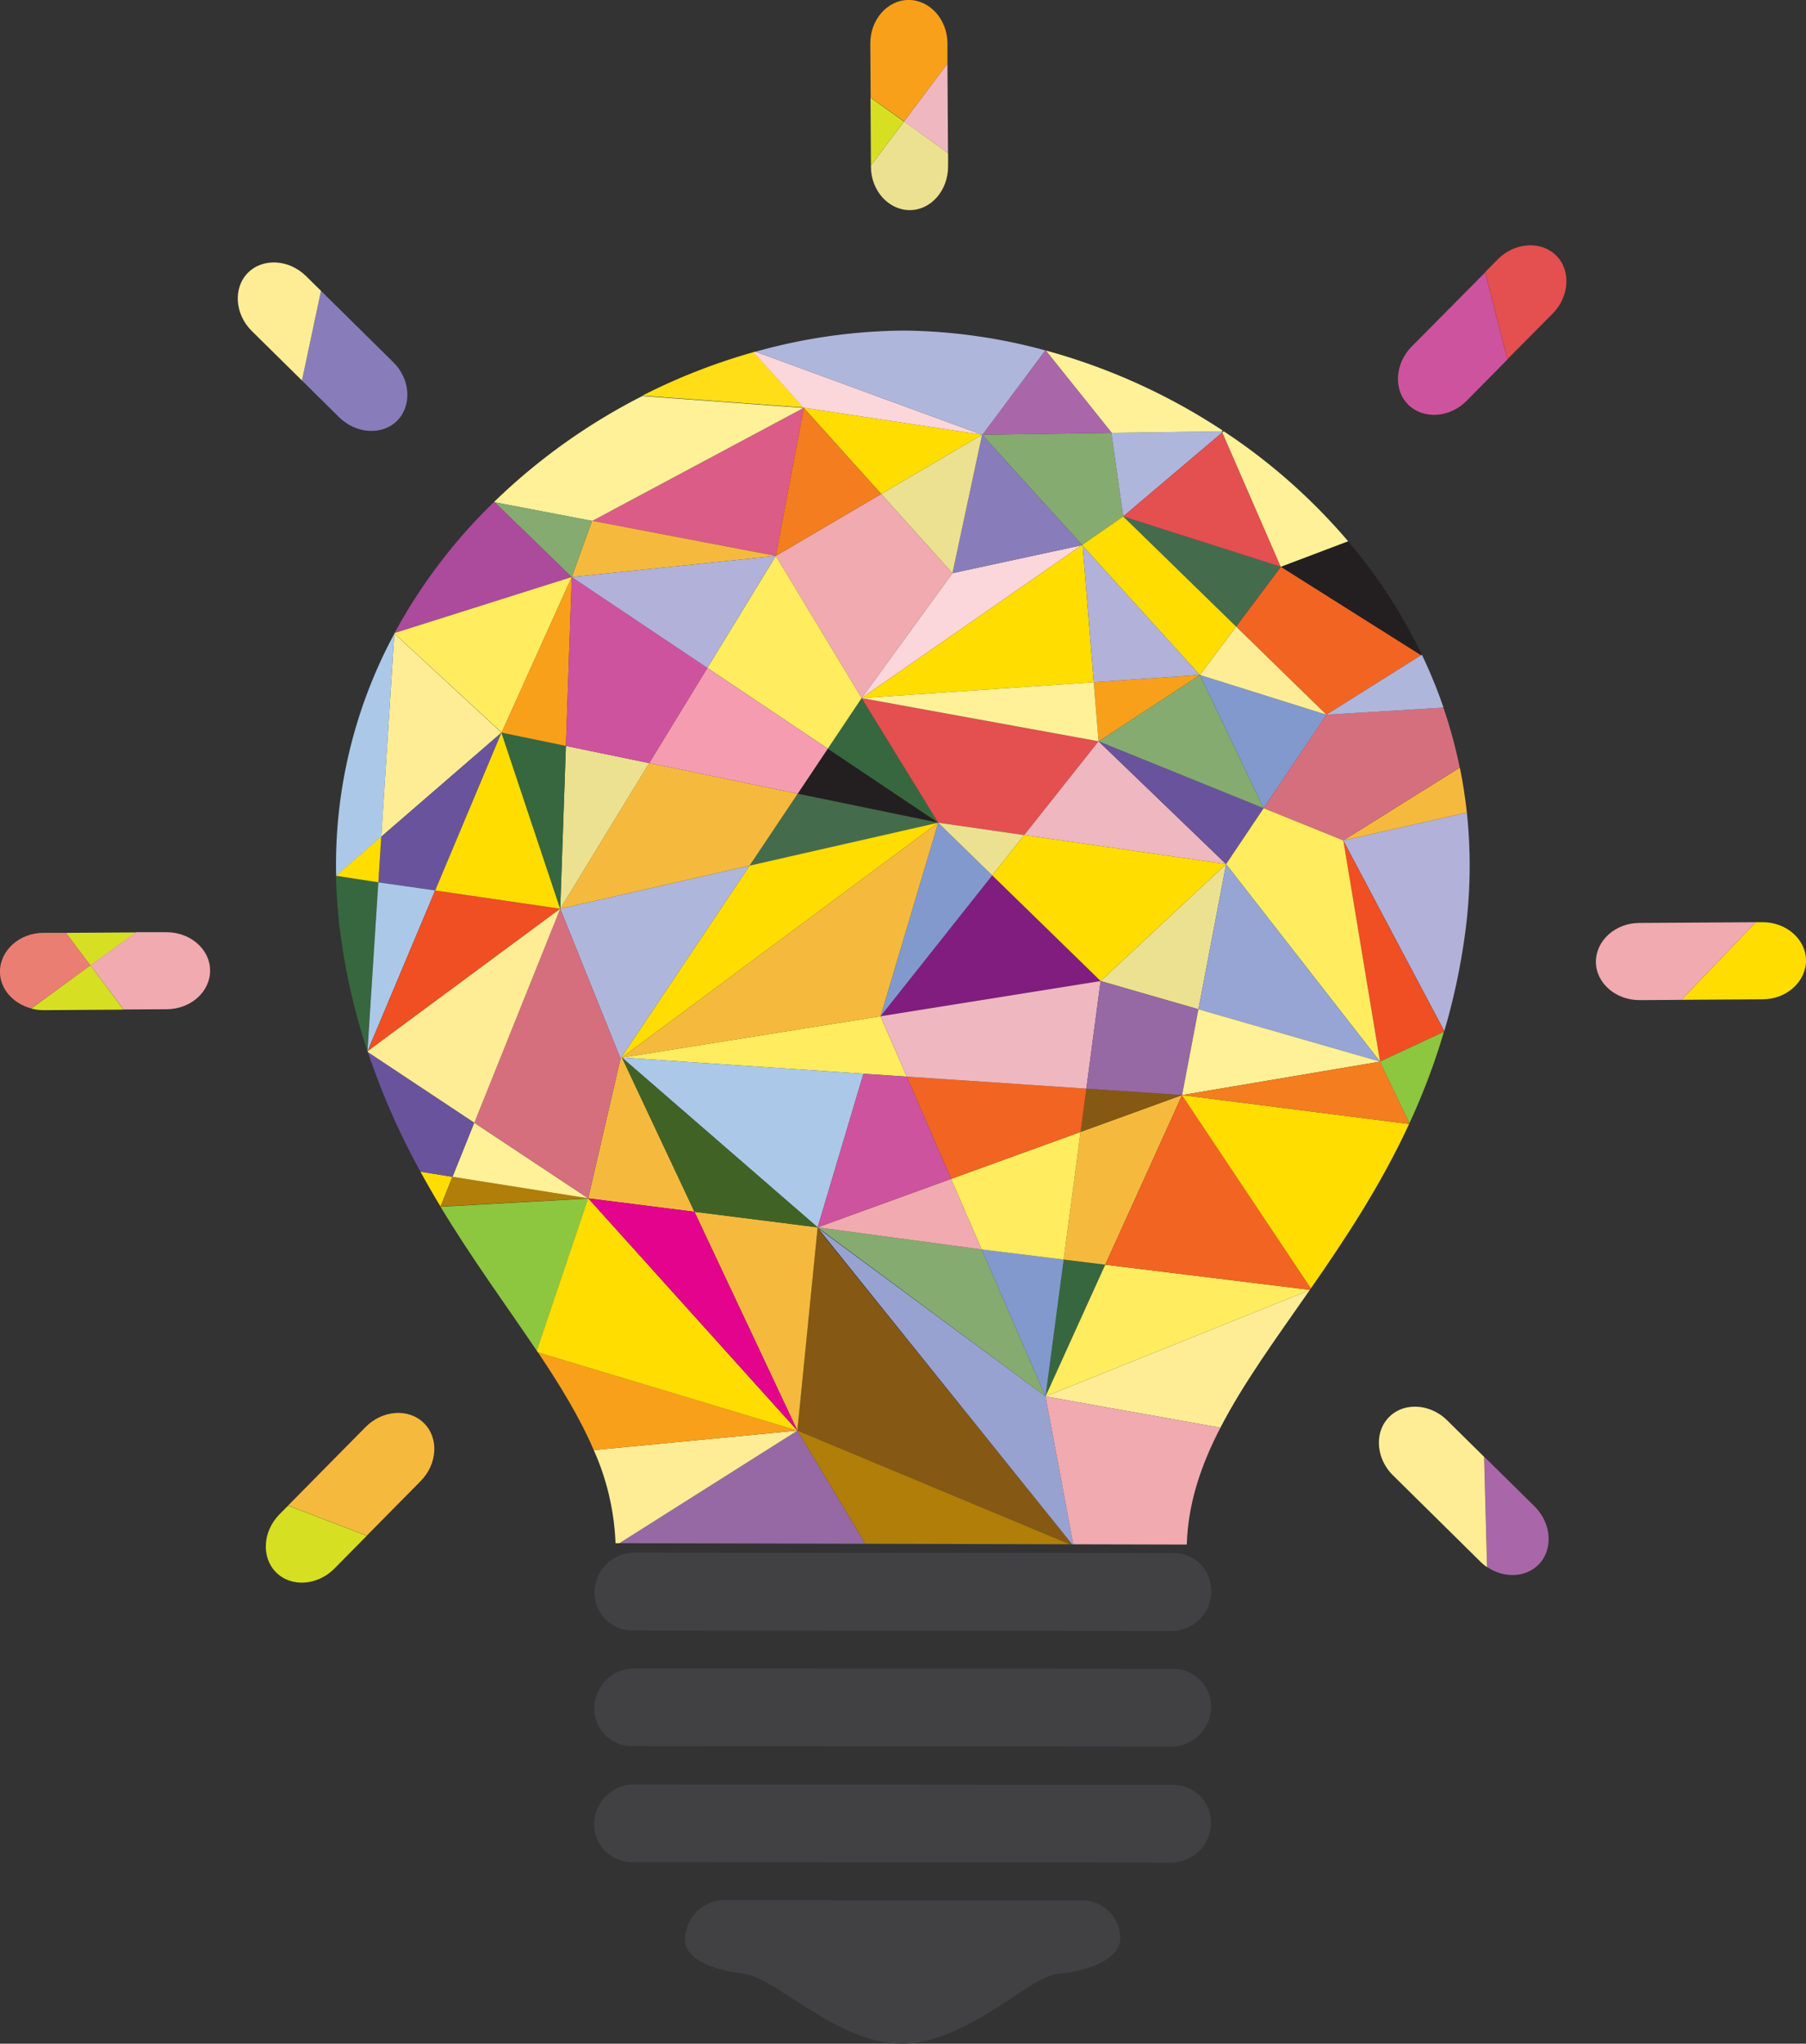 <svg xmlns="http://www.w3.org/2000/svg" viewBox="0 0 456.53 516.54"><rect x="0" y="0" width="456.53" height="516.54" fill="#333333" stroke="none"/><defs><style>.cls-1{fill:#414042;}.cls-2{fill:none;}.cls-3{fill:#231f20;}.cls-4{fill:#456b4d;}.cls-5{fill:#fd0;}.cls-6{fill:#afb6dc;}.cls-7{fill:#37673f;}.cls-8{fill:#e44f50;}.cls-9{fill:#efb7c0;}.cls-10{fill:#f1aaaf;}.cls-11{fill:#69539c;}.cls-12{fill:#fbd6db;}.cls-13{fill:#ffec5f;}.cls-14{fill:#f5ba3d;}.cls-15{fill:#f59cb0;}.cls-16{fill:#f26422;}.cls-17{fill:#85ab70;}.cls-18{fill:#8299ce;}.cls-19{fill:#db5c87;}.cls-20{fill:#887dba;}.cls-21{fill:#ffed96;}.cls-22{fill:#ece190;}.cls-23{fill:#f04e23;}.cls-24{fill:#8dc63f;}.cls-25{fill:#b2b1d9;}.cls-26{fill:#f47d20;}.cls-27{fill:#f9a01b;}.cls-28{fill:#fff197;}.cls-29{fill:#801d7f;}.cls-30{fill:#9669a4;}.cls-31{fill:#ffde17;}.cls-32{fill:#ac4a9c;}.cls-33{fill:#abc8e9;}.cls-34{fill:#a967aa;}.cls-35{fill:#b07e09;}.cls-36{fill:#855914;}.cls-37{fill:#98a2d1;}.cls-38{fill:#e3038c;}.cls-39{fill:#ce539e;}.cls-40{fill:#d56f7e;}.cls-41{fill:#406325;}.cls-42{fill:#96a5d4;}.cls-43{fill:#d7df23;}.cls-44{fill:#ea7e73;}</style></defs><title>Asset 2</title><g id="Layer_2" data-name="Layer 2"><g id="Layer_1-2" data-name="Layer 1"><path class="cls-1" d="M160.09,392.41l136.27.11A9.5,9.5,0,0,1,306.2,402a10.09,10.09,0,0,1-9.77,10.22l-136.26-.11a9.56,9.56,0,0,1-9.88-9.44A10.14,10.14,0,0,1,160.09,392.41Z"/><path class="cls-1" d="M160,421.68l136.29.11a9.54,9.54,0,0,1,9.86,9.45,10.13,10.13,0,0,1-9.8,10.21l-136.26-.11a9.56,9.56,0,0,1-9.87-9.44A10.14,10.14,0,0,1,160,421.68Z"/><path class="cls-1" d="M160,451l136.26.11a9.55,9.55,0,0,1,9.87,9.43,10.15,10.15,0,0,1-9.8,10.22l-136.28-.12a9.52,9.52,0,0,1-9.86-9.47A10.11,10.11,0,0,1,160,451Z"/><path class="cls-1" d="M182.93,480.23l90.43.07a9.65,9.65,0,0,1,9.85,9.55c0,5.44-8.52,8.46-15.69,9S244.43,516.51,228,516.54s-31.79-16.78-40.14-17.72c-6.11-.69-14.66-3.07-14.7-8.51A10.07,10.07,0,0,1,182.93,480.23Z"/><polygon class="cls-2" points="149.65 131.62 149.62 131.71 149.75 131.64 149.65 131.62"/><polygon class="cls-2" points="273.53 137.74 273.44 137.81 273.57 137.78 273.53 137.74"/><polygon class="cls-2" points="207.26 310.77 264.29 352.94 207.48 310.8 207.26 310.77"/><polygon class="cls-2" points="206.87 310.73 271.02 390.31 207.06 310.75 206.87 310.73"/><polygon class="cls-2" points="273.67 137.76 273.57 137.78 273.68 137.9 273.67 137.76"/><polygon class="cls-2" points="203.21 103.06 203.14 103.06 203.16 103.09 203.2 103.12 203.21 103.06"/><path class="cls-3" d="M365.17,260.73l-.07-.14-.06.2Z"/><polygon class="cls-3" points="201.64 200.61 237.16 207.93 209.26 189.22 201.64 200.61"/><polygon class="cls-4" points="189.48 218.78 237.16 207.93 201.64 200.61 189.48 218.78"/><polygon class="cls-5" points="156.86 267.55 237.16 207.93 189.48 218.78 156.86 267.55"/><polygon class="cls-6" points="189.48 218.78 141.62 229.68 156.86 267.55 189.48 218.78"/><polygon class="cls-7" points="209.26 189.22 237.16 207.93 217.81 176.44 209.26 189.22"/><polygon class="cls-8" points="277.7 187.36 217.81 176.44 237.16 207.93 258.9 211.06 277.7 187.36"/><polygon class="cls-9" points="258.9 211.06 309.94 218.41 277.7 187.36 258.9 211.06"/><polygon class="cls-10" points="240.77 144.86 222.76 124.85 196.11 140.5 217.81 176.44 240.77 144.86"/><polygon class="cls-11" points="309.94 218.41 319.43 204.27 277.7 187.36 309.94 218.41"/><polygon class="cls-12" points="273.44 137.81 240.77 144.86 217.81 176.44 273.44 137.81"/><polygon class="cls-13" points="217.81 176.44 196.11 140.5 178.81 168.81 209.26 189.22 217.81 176.44"/><polygon class="cls-14" points="201.64 200.61 164.11 192.87 141.62 229.68 189.48 218.78 201.64 200.61"/><polygon class="cls-15" points="178.81 168.81 164.11 192.87 201.64 200.61 209.26 189.22 178.81 168.81"/><polygon class="cls-16" points="335.3 180.64 359.24 165.6 323.78 143.25 312.47 158.37 335.3 180.64"/><polygon class="cls-17" points="277.7 187.36 319.43 204.27 303.32 170.59 277.7 187.36"/><polygon class="cls-18" points="319.43 204.27 335.3 180.64 303.32 170.59 319.43 204.27"/><polygon class="cls-19" points="203.2 103.12 203.16 103.09 149.75 131.64 196.11 140.5 203.2 103.12"/><polygon class="cls-17" points="283.92 130.53 280.94 109.4 248.26 109.87 273.53 137.74 283.92 130.53"/><polygon class="cls-5" points="222.76 124.85 248.26 109.87 203.21 103.06 203.2 103.12 222.76 124.85"/><polygon class="cls-20" points="273.44 137.81 273.53 137.74 248.26 109.87 240.77 144.86 273.44 137.81"/><polygon class="cls-5" points="276.48 172.43 273.68 137.9 273.57 137.78 273.44 137.81 217.81 176.44 276.48 172.43"/><polygon class="cls-21" points="303.32 170.59 335.3 180.64 312.47 158.37 303.32 170.59"/><polygon class="cls-4" points="323.78 143.25 283.92 130.53 312.47 158.37 323.78 143.25"/><polygon class="cls-6" points="283.92 130.53 308.98 109.29 308.86 109.01 280.94 109.4 283.92 130.53"/><polygon class="cls-8" points="323.78 143.25 308.98 109.29 283.92 130.53 323.78 143.25"/><polygon class="cls-22" points="240.77 144.86 248.26 109.87 222.76 124.85 240.77 144.86"/><polygon class="cls-17" points="206.69 310.21 207.48 310.8 207.48 310.8 264.29 352.94 248.17 315.8 206.69 310.21"/><polygon class="cls-7" points="264.29 352.94 279.39 319.64 268.88 318.35 264.29 352.94"/><polygon class="cls-18" points="248.17 315.8 264.29 352.94 268.88 318.35 248.17 315.8"/><polygon class="cls-14" points="268.88 318.35 279.39 319.64 298.82 276.77 273.16 286.09 268.88 318.35"/><polygon class="cls-10" points="240.43 297.96 206.69 310.21 248.17 315.8 240.43 297.96"/><polygon class="cls-13" points="248.17 315.8 268.88 318.35 273.16 286.09 240.43 297.96 248.17 315.8"/><polygon class="cls-21" points="126.77 185.17 99.69 160.14 96.38 211.47 126.77 185.17"/><polygon class="cls-11" points="96.38 211.47 95.64 222.96 110.01 225.06 126.77 185.17 96.38 211.47"/><path class="cls-13" d="M264.29,352.94l66.78-26.87.05-.07-51.73-6.36Z"/><path class="cls-23" d="M348.86,268.32,365,260.79l.06-.2-25.53-48.17Z"/><path class="cls-24" d="M356.27,283.93A169.15,169.15,0,0,0,365,260.79l-16.18,7.53Z"/><path class="cls-25" d="M370.8,205.36l-31.23,7.06,25.53,48.17a164.3,164.3,0,0,0,5.2-24.27A127.38,127.38,0,0,0,370.8,205.36Z"/><path class="cls-16" d="M279.39,319.64,331.12,326l.25-.36-32.55-48.87Z"/><polygon class="cls-26" points="203.2 103.12 196.11 140.5 222.76 124.85 203.2 103.12"/><polygon class="cls-27" points="277.7 187.36 303.32 170.59 276.48 172.43 277.7 187.36"/><polygon class="cls-25" points="303.32 170.59 273.68 137.9 276.48 172.43 303.32 170.59"/><polygon class="cls-28" points="217.81 176.44 277.7 187.36 276.48 172.43 217.81 176.44"/><polygon class="cls-5" points="273.57 137.78 273.67 137.76 273.68 137.9 303.32 170.59 312.47 158.37 283.92 130.53 273.53 137.74 273.57 137.78"/><polygon class="cls-29" points="222.59 256.85 278.22 247.95 250.82 221.24 222.59 256.85"/><polygon class="cls-18" points="237.16 207.93 222.59 256.85 250.82 221.24 237.16 207.93"/><polygon class="cls-22" points="302.95 255.09 309.94 218.41 278.22 247.95 302.95 255.09"/><polygon class="cls-13" points="157.22 267.29 218.26 271.38 229.21 272.11 222.59 256.85 157.22 267.29"/><polygon class="cls-22" points="143.05 188.53 141.62 229.68 164.11 192.87 143.05 188.53"/><polygon class="cls-30" points="156.6 390.03 218.75 390.18 201.56 361.56 156.6 390.03"/><polygon class="cls-22" points="258.9 211.06 237.16 207.93 250.82 221.24 258.9 211.06"/><polygon class="cls-5" points="250.82 221.24 278.22 247.95 309.94 218.41 258.9 211.06 250.82 221.24"/><path class="cls-28" d="M149.75,131.64l53.41-28.55,0,0-40.77-3a153.44,153.44,0,0,0-37.46,26.74l.14.13,24.6,4.7Z"/><path class="cls-31" d="M190.5,89a154,154,0,0,0-28.13,11l40.77,3Z"/><path class="cls-32" d="M125.05,126.92l-.23,0A137.36,137.36,0,0,0,99.73,160l44.8-14.15Z"/><path class="cls-33" d="M99.69,160.14l0,0a123.1,123.1,0,0,0-14.72,61.25l11.44-9.9Z"/><path class="cls-13" d="M144.53,145.84,99.73,160l0,.07v.08l27.08,25Z"/><path class="cls-28" d="M280.94,109.4l27.92-.39.25-.17a155.76,155.76,0,0,0-44.77-20.26l16.58,20.7Z"/><path class="cls-28" d="M340.81,136.83A148.87,148.87,0,0,0,309.34,109l-.36.3,14.8,34Z"/><path class="cls-34" d="M280.94,109.4l0-.12-16.58-20.7-.09,0-16,21.31Z"/><path class="cls-6" d="M264.25,88.56a141.13,141.13,0,0,0-35-5h-1.38A142,142,0,0,0,191,88.89l57.3,21Z"/><path class="cls-12" d="M203.21,103.06l45,6.81-57.3-21-.46.13,12.64,14Z"/><path class="cls-24" d="M111.36,305c8.08,13.39,16.8,25.19,24.35,36.43l13-38.51Z"/><path class="cls-5" d="M106.28,296.14q2.48,4.53,5.08,8.81l3-7.52Z"/><polygon class="cls-35" points="114.38 297.43 111.36 304.95 148.69 302.87 114.38 297.43"/><polygon class="cls-28" points="114.38 297.43 148.69 302.87 119.88 283.76 114.38 297.43"/><path class="cls-11" d="M119.88,283.76,93,265.92a182.37,182.37,0,0,0,13.29,30.22l8.1,1.29Z"/><path class="cls-21" d="M150.09,366.5a63.37,63.37,0,0,1,5.5,23.53h1l45-28.46Z"/><path class="cls-27" d="M136,341.81c5.62,8.39,10.57,16.48,14.09,24.69l51.47-4.93Z"/><polygon class="cls-36" points="207.06 310.75 206.82 310.44 207.26 310.77 207.48 310.8 207.48 310.8 206.69 310.21 201.56 361.56 270.46 390.31 271.02 390.31 206.87 310.73 207.06 310.75"/><path class="cls-7" d="M84.94,221.4A134,134,0,0,0,86,235.63a163.25,163.25,0,0,0,6.85,30L95.64,223Z"/><path class="cls-33" d="M95.64,223l-2.75,42.66,0,.08,0,0L110,225.06Z"/><path class="cls-5" d="M96.38,211.46l-11.44,9.9v0L95.64,223Z"/><polygon class="cls-35" points="218.75 390.18 270.46 390.31 201.56 361.56 218.75 390.18"/><polygon class="cls-37" points="207.26 310.77 206.82 310.44 207.06 310.75 271.02 390.31 271.3 390.31 264.29 352.94 207.26 310.77"/><path class="cls-5" d="M148.91,303.11l-.22-.24-13,38.51.29.43,65.56,19.76Z"/><polygon class="cls-23" points="110.01 225.06 92.94 265.68 141.62 229.68 110.01 225.06"/><path class="cls-3" d="M359.24,165.6l.19-.12a133.58,133.58,0,0,0-18.62-28.65l-17,6.42Z"/><polygon class="cls-5" points="110.01 225.06 141.62 229.68 126.77 185.17 110.01 225.06"/><polygon class="cls-7" points="126.77 185.17 141.62 229.68 143.05 188.53 126.77 185.17"/><polygon class="cls-14" points="201.56 361.56 206.69 310.21 175.55 306.27 201.56 361.56"/><polygon class="cls-14" points="157.22 267.29 222.59 256.85 237.16 207.93 156.86 267.55 148.69 302.87 175.55 306.27 157.22 267.29"/><polygon class="cls-38" points="148.69 302.87 148.91 303.11 201.56 361.56 175.55 306.27 148.69 302.87"/><polygon class="cls-27" points="144.53 145.84 126.77 185.17 143.05 188.53 144.53 145.84"/><polygon class="cls-14" points="149.75 131.64 149.62 131.71 144.53 145.84 196.11 140.5 149.75 131.64"/><polygon class="cls-17" points="149.62 131.71 149.65 131.62 125.05 126.92 144.53 145.84 149.62 131.71"/><polygon class="cls-39" points="164.11 192.87 178.81 168.81 144.53 145.84 143.05 188.53 164.11 192.87"/><polygon class="cls-25" points="196.11 140.5 144.53 145.84 178.81 168.81 196.11 140.5"/><polygon class="cls-40" points="141.62 229.68 119.88 283.76 148.69 302.87 156.86 267.55 141.62 229.68"/><path class="cls-21" d="M141.62,229.68l-48.68,36,0,.05a1.46,1.46,0,0,0,.07.19l26.89,17.84Z"/><path class="cls-21" d="M308.5,360.84c5.82-11.26,14-22.47,22.57-34.77l-66.78,26.87Z"/><path class="cls-14" d="M370.8,205.36q-.63-5.78-1.77-11.36l-29.46,18.42Z"/><path class="cls-10" d="M271.3,390.31l28.7.07c.31-10.36,3.55-20,8.5-29.54l-44.21-7.9Z"/><path class="cls-40" d="M319.43,204.27l20.14,8.15L369,194a123.1,123.1,0,0,0-4.13-15.16l-29.6,1.8Z"/><polygon class="cls-13" points="309.94 218.41 348.86 268.32 339.57 212.42 319.43 204.27 309.94 218.41"/><path class="cls-6" d="M335.3,180.64l29.6-1.8a123.89,123.89,0,0,0-5.47-13.36l-.19.12Z"/><polygon class="cls-33" points="157.22 267.29 206.69 310.21 218.26 271.38 157.22 267.29"/><polygon class="cls-41" points="175.55 306.27 206.69 310.21 157.22 267.29 175.55 306.27"/><polygon class="cls-36" points="273.16 286.09 298.82 276.77 274.61 275.15 273.16 286.09"/><polygon class="cls-16" points="240.43 297.96 273.16 286.09 274.61 275.15 229.21 272.11 240.43 297.96"/><polygon class="cls-39" points="229.21 272.11 218.26 271.38 206.69 310.21 240.43 297.96 229.21 272.11"/><polygon class="cls-42" points="302.95 255.09 348.86 268.32 309.94 218.41 302.95 255.09"/><polygon class="cls-9" points="229.21 272.11 274.61 275.15 278.22 247.95 222.59 256.85 229.21 272.11"/><polygon class="cls-30" points="278.22 247.95 274.61 275.15 298.82 276.77 302.95 255.09 278.22 247.95"/><polygon class="cls-28" points="298.82 276.77 348.86 268.32 302.95 255.09 298.82 276.77"/><path class="cls-5" d="M331.37,325.64c8.58-12.34,17.51-25.78,24.8-41.48l0-.08-57.39-7.31Z"/><path class="cls-26" d="M298.82,276.77l57.39,7.31.06-.15-7.41-15.61Z"/><path class="cls-39" d="M356.84,87.6c-4.27,4.32-4.64,11-.82,14.72s10.43,3.31,14.7-1l10.33-10.46-5.64-22Z"/><path class="cls-8" d="M378.62,65.54l-3.21,3.25,5.64,22L392.5,79.25c4.28-4.33,4.65-11,.83-14.72S382.9,61.22,378.62,65.54Z"/><path class="cls-20" d="M85.72,105.45c4.33,4.27,11,4.65,14.72.83s3.32-10.44-1-14.71L81.14,73.51,76.33,96.17Z"/><path class="cls-21" d="M76.33,96.17l4.81-22.66-3.77-3.72c-4.32-4.27-10.94-4.64-14.71-.83s-3.32,10.44,1,14.71Z"/><path class="cls-34" d="M375.17,368.17l.75,27.88c4.21,2.87,9.69,2.73,13-.6,3.77-3.82,3.31-10.44-1-14.71Z"/><path class="cls-21" d="M365.84,359c-4.33-4.27-10.95-4.65-14.72-.83s-3.31,10.44,1,14.71l22.06,21.78a12.27,12.27,0,0,0,1.73,1.43l-.75-27.88Z"/><path class="cls-14" d="M107.14,359.66c-3.82-3.77-10.43-3.31-14.71,1l-19.6,19.85,19.89,7.62,13.59-13.77C110.59,370.06,111,363.43,107.14,359.66Z"/><path class="cls-43" d="M70.65,382.73c-4.27,4.33-4.64,10.95-.82,14.72s10.43,3.31,14.7-1l8.19-8.29-19.89-7.62Z"/><polygon class="cls-9" points="228.5 30.72 239.64 38.69 239.5 16.08 228.5 30.72"/><path class="cls-22" d="M220.16,41.82v.29c0,6.08,4.46,11,9.82,11s9.72-5,9.68-11.11l0-3.3-11.14-8Z"/><path class="cls-27" d="M239.5,16.08l0-5.09c0-6.08-4.46-11-9.82-11S219.93,5,220,11.12l.09,13.55,8.45,6Z"/><polygon class="cls-43" points="220.05 24.68 220.16 41.82 228.5 30.72 220.05 24.68"/><polygon class="cls-43" points="34.43 235.66 16.66 235.77 22.87 244.04 34.43 235.66"/><path class="cls-10" d="M53.11,245.29c0-5.36-5-9.72-11.12-9.68l-7.56,0L22.87,244l8.36,11.14,10.88-.06C48.19,255.08,53.14,250.66,53.11,245.29Z"/><path class="cls-44" d="M16.66,235.77l-5.67,0c-6.08,0-11,4.46-11,9.83,0,4.38,3.37,8.08,7.9,9.27l15-10.86Z"/><path class="cls-43" d="M7.9,254.9a12.15,12.15,0,0,0,3.22.41l20.11-.13L22.87,244Z"/><path class="cls-5" d="M445.41,233.08h-1.57l-18.79,19.62,20.48-.13c6.08,0,11-4.45,11-9.82S451.49,233,445.41,233.08Z"/><path class="cls-10" d="M414.42,233.27c-6.08,0-11,4.46-11,9.82s5,9.73,11.12,9.69l10.51-.07,18.79-19.62Z"/></g></g></svg>